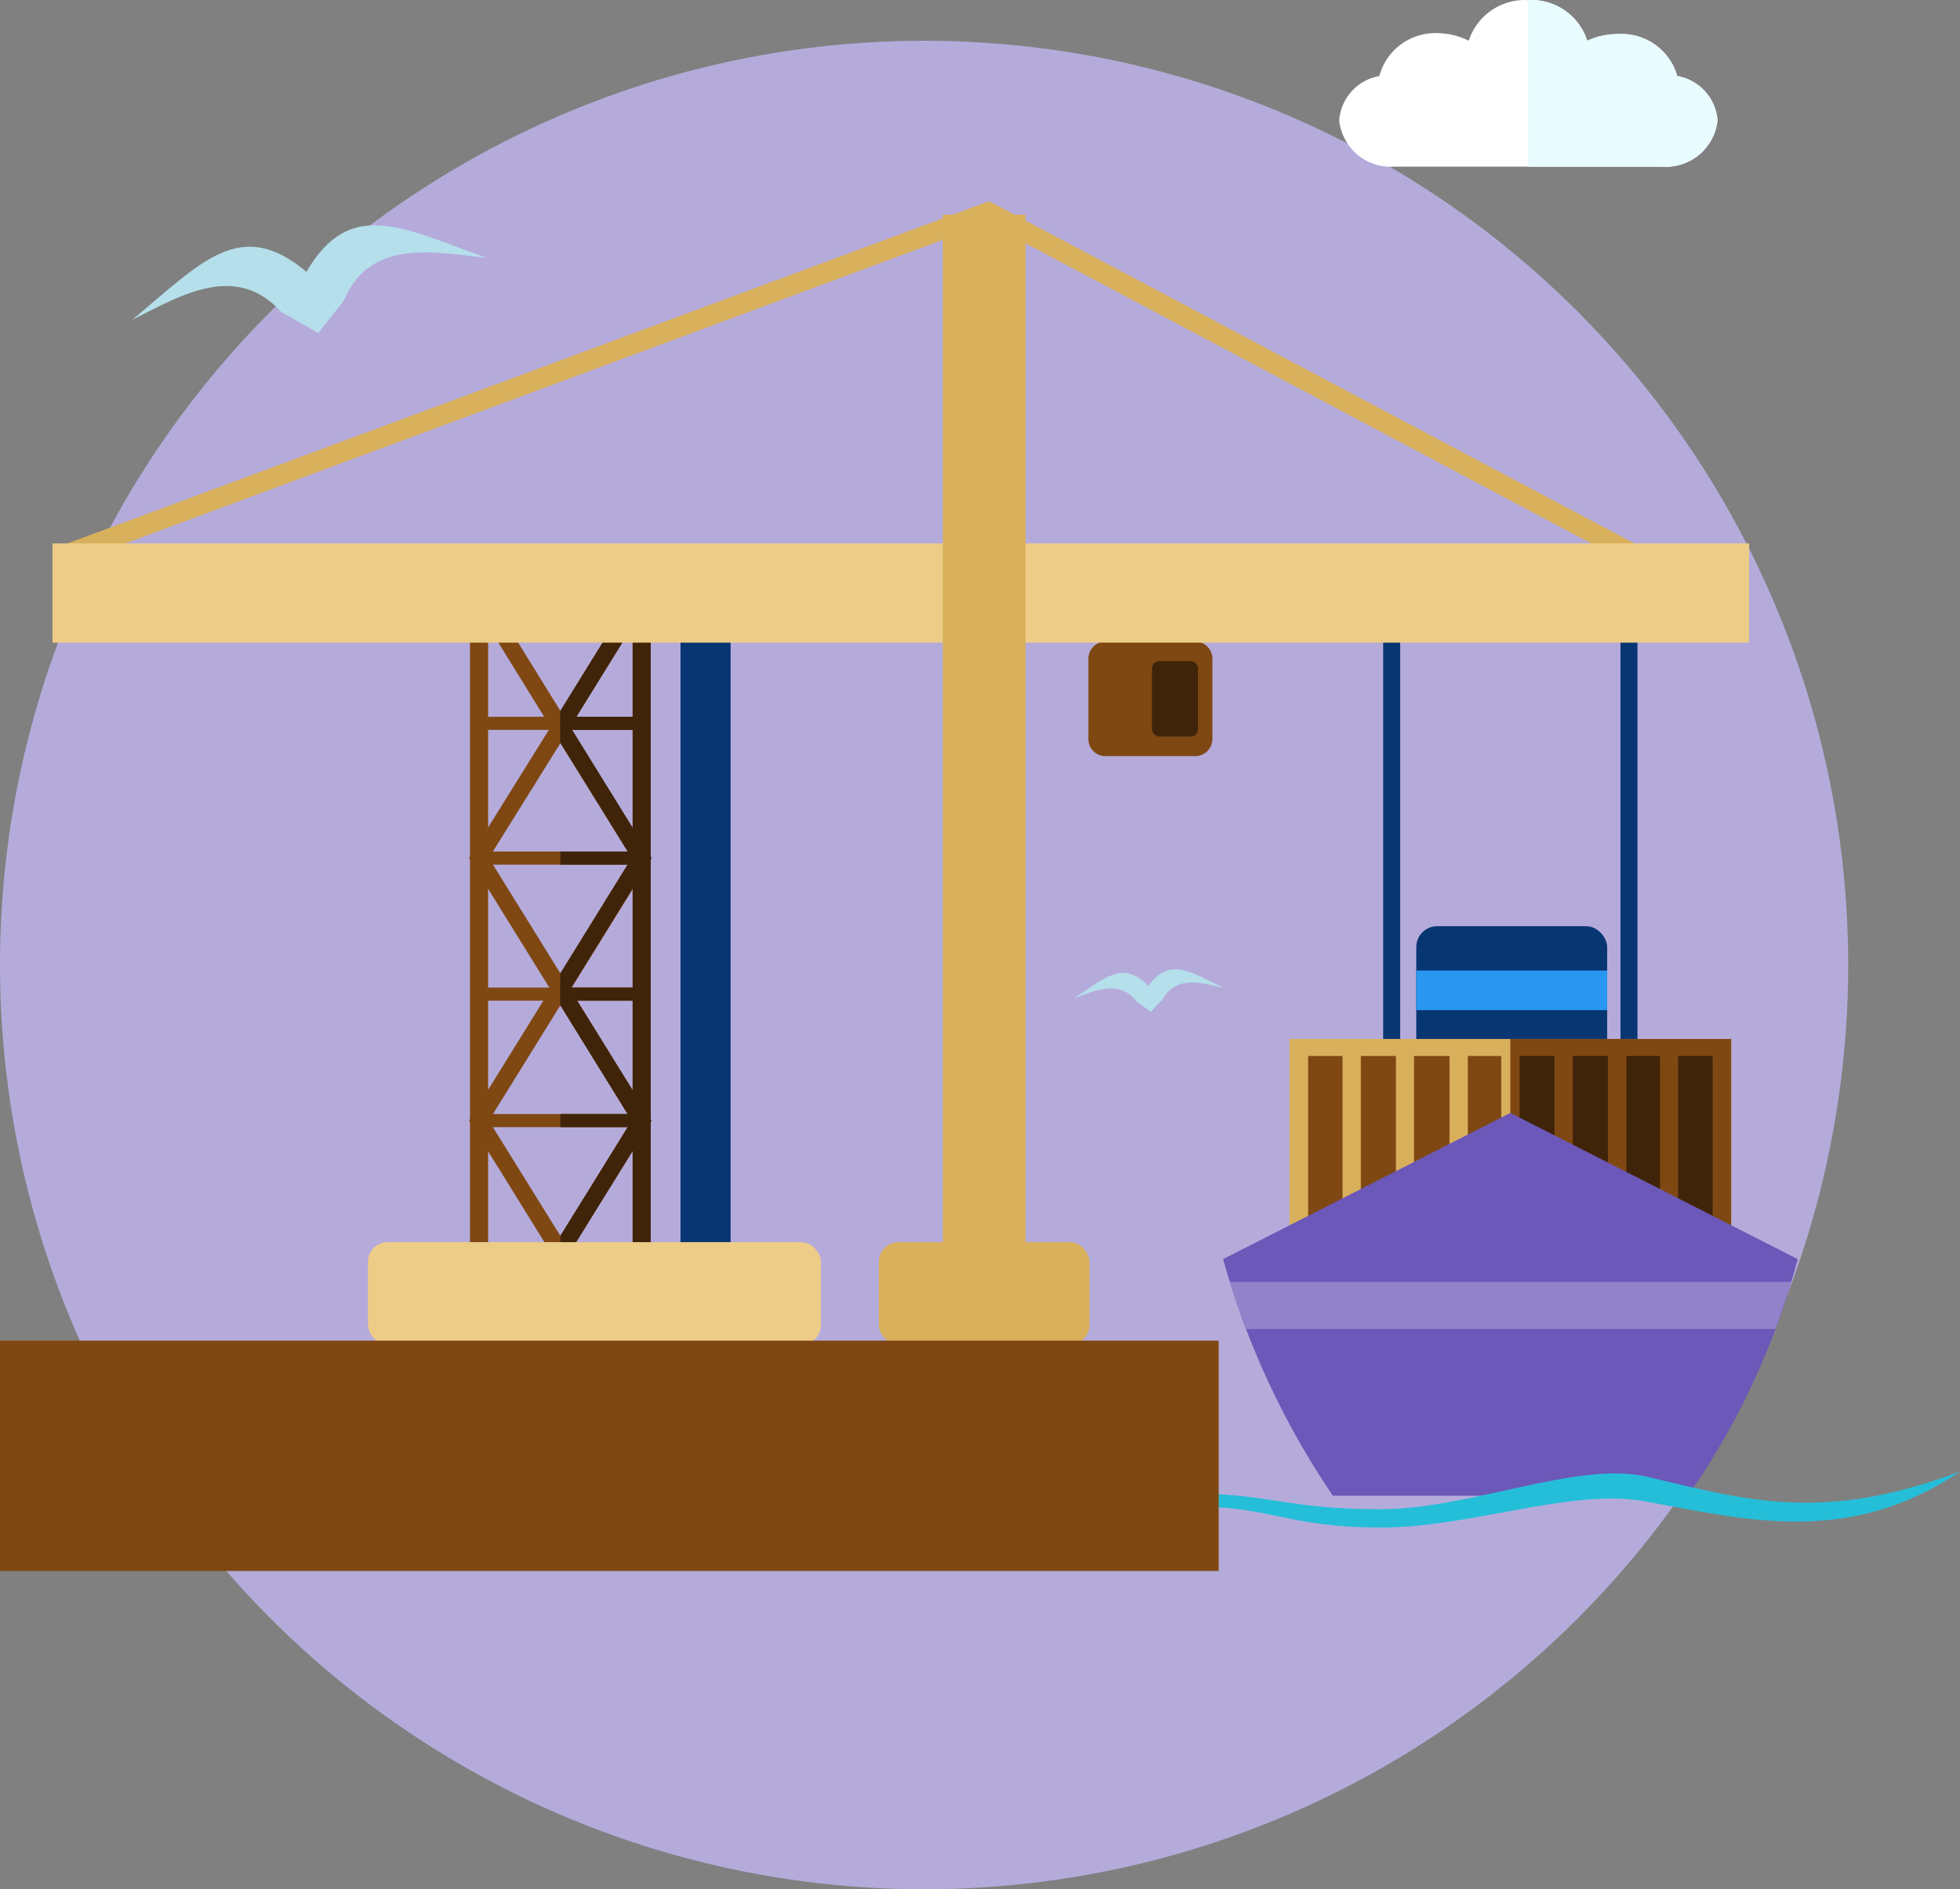 <svg xmlns="http://www.w3.org/2000/svg" width="106.05" height="102.205" viewBox="0 0 106.05 102.205">
  <rect x="0" y="0" width="106.05" height="102.205" fill="#808080" stroke="none"/>
  <g id="CF6_mod_copia_12" data-name="CF6_mod copia 12" transform="translate(0 2.205)">
    <circle id="Elipse_4192" data-name="Elipse 4192" cx="50" cy="50" r="50" fill="#b5abdb"/>
    <g id="Grupo_61430" data-name="Grupo 61430">
      <rect id="Rectángulo_7033" data-name="Rectángulo 7033" width="10.33" height="7.99" rx="1.13" transform="translate(76.63 47.9)" fill="#083673"/>
      <rect id="Rectángulo_7034" data-name="Rectángulo 7034" width="10.33" height="2.14" transform="translate(76.63 50.3)" fill="#2997f0"/>
    </g>
    <rect id="Rectángulo_7035" data-name="Rectángulo 7035" width="22.39" height="13.36" rx="2.23" transform="translate(70.53 54.14)" fill="#083673"/>
    <g id="Grupo_61437" data-name="Grupo 61437">
      <path id="Trazado_128544" data-name="Trazado 128544" d="M3.31,27.32,53.29,8.76l.23-.08.21.11L89.92,27.98l-.51.97L53.44,9.87,3.69,28.34Z" fill="#d8b05c" fill-rule="evenodd"/>
      <g id="Grupo_61436" data-name="Grupo 61436">
        <g id="Grupo_61431" data-name="Grupo 61431">
          <rect id="Rectángulo_7036" data-name="Rectángulo 7036" width="0.92" height="31.98" transform="translate(74.84 31.61)" fill="#083673"/>
          <rect id="Rectángulo_7037" data-name="Rectángulo 7037" width="0.92" height="31.98" transform="translate(87.68 31.61)" fill="#083673"/>
        </g>
        <g id="Grupo_61432" data-name="Grupo 61432">
          <rect id="Rectángulo_7038" data-name="Rectángulo 7038" width="23.9" height="13.62" transform="translate(69.77 54)" fill="#d8b05c"/>
          <rect id="Rectángulo_7039" data-name="Rectángulo 7039" width="11.95" height="13.62" transform="translate(81.72 54)" fill="#7f4813"/>
          <path id="Trazado_128545" data-name="Trazado 128545" d="M70.78,54.92h1.86V66.7H70.78Zm2.85,0h1.9V66.7h-1.9Zm2.88,0h1.92V66.7H76.51V54.92Zm2.91,0h1.81V66.7H79.42Zm2.8,0h1.89V66.7H82.22Zm2.88,0H87V66.7H85.1Zm2.9,0h1.82V66.7H88Zm2.8,0h1.87V66.7H90.8Z" fill="#7f4813" fill-rule="evenodd"/>
          <path id="Trazado_128546" data-name="Trazado 128546" d="M82.22,54.92h1.89V66.7H82.22Zm2.88,0H87V66.7H85.1Zm2.9,0h1.82V66.7H88Zm2.8,0h1.87V66.7H90.8Z" fill="#3f2409" fill-rule="evenodd"/>
        </g>
        <path id="Trazado_128547" data-name="Trazado 128547" d="M59.81,32.5h4.86a.93.93,0,0,1,.93.93v4.34a.93.93,0,0,1-.93.93H59.81a.92.92,0,0,1-.92-.92V33.43a.93.93,0,0,1,.92-.93Z" fill="#7f4813"/>
        <rect id="Rectángulo_7040" data-name="Rectángulo 7040" width="2.49" height="4.08" rx="0.39" transform="translate(62.33 33.56)" fill="#3f2409"/>
        <rect id="Rectángulo_7041" data-name="Rectángulo 7041" width="2.71" height="34.51" transform="translate(36.82 31.17)" fill="#083673"/>
        <g id="Grupo_61435" data-name="Grupo 61435">
          <g id="Grupo_61433" data-name="Grupo 61433">
            <path id="Trazado_128548" data-name="Trazado 128548" d="M25.43,65.9V30.45h.98V65.54h7.82V30.45h.98v35.8H25.43Z" fill="#7f4813" fill-rule="evenodd"/>
            <path id="Trazado_128549" data-name="Trazado 128549" d="M29.87,37.26l-4.21-6.81h1.07l3.59,5.8,3.59-5.8h1.07l-4.22,6.81-.44.71Z" fill="#7f4813" fill-rule="evenodd"/>
            <path id="Trazado_128550" data-name="Trazado 128550" d="M29.87,51.46l-4.4-7.1-.09-.15.09-.14L29.87,37l.45-.71.44.71,4.4,7.11.09.14-.09.15-4.4,7.1-.44.72-.45-.72Zm-3.42-7.25,3.87,6.24,3.86-6.24L30.32,38Z" fill="#7f4813" fill-rule="evenodd"/>
            <path id="Trazado_128551" data-name="Trazado 128551" d="M29.87,65.66l-4.4-7.1-.09-.14.09-.15,4.4-7.1.45-.72.44.72,4.4,7.1.09.15-.09.14-4.4,7.1-.44.72-.45-.72Zm-3.42-7.24,3.87,6.23,3.86-6.23-3.86-6.24Z" fill="#7f4813" fill-rule="evenodd"/>
            <rect id="Rectángulo_7042" data-name="Rectángulo 7042" width="8.8" height="0.71" transform="translate(25.92 43.86)" fill="#7f4813"/>
            <rect id="Rectángulo_7043" data-name="Rectángulo 7043" width="8.8" height="0.71" transform="translate(25.92 58.06)" fill="#7f4813"/>
            <rect id="Rectángulo_7044" data-name="Rectángulo 7044" width="8.8" height="0.71" transform="translate(25.92 36.57)" fill="#7f4813"/>
            <rect id="Rectángulo_7045" data-name="Rectángulo 7045" width="8.8" height="0.71" transform="translate(25.92 51.22)" fill="#7f4813"/>
          </g>
          <g id="Grupo_61434" data-name="Grupo 61434">
            <path id="Trazado_128552" data-name="Trazado 128552" d="M35.21,30.45v35.8H30.32v-.71h3.91V30.45Z" fill="#3f2409" fill-rule="evenodd"/>
            <path id="Trazado_128553" data-name="Trazado 128553" d="M34.98,30.45l-4.22,6.81-.44.71V36.25l3.59-5.8Z" fill="#3f2409" fill-rule="evenodd"/>
            <path id="Trazado_128554" data-name="Trazado 128554" d="M30.32,36.25l.44.71,4.4,7.11.09.14-.09.15-4.4,7.1-.44.72V50.45l3.86-6.24-3.86-6.24Z" fill="#3f2409" fill-rule="evenodd"/>
            <path id="Trazado_128555" data-name="Trazado 128555" d="M30.32,50.45l.44.72,4.4,7.1.09.15-.09.14-4.4,7.1-.44.72V64.65l3.86-6.23-3.86-6.24Z" fill="#3f2409" fill-rule="evenodd"/>
            <rect id="Rectángulo_7046" data-name="Rectángulo 7046" width="4.4" height="0.71" transform="translate(30.32 43.86)" fill="#3f2409"/>
            <rect id="Rectángulo_7047" data-name="Rectángulo 7047" width="4.4" height="0.71" transform="translate(30.32 58.06)" fill="#3f2409"/>
            <rect id="Rectángulo_7048" data-name="Rectángulo 7048" width="4.4" height="0.71" transform="translate(30.32 36.57)" fill="#3f2409"/>
            <rect id="Rectángulo_7049" data-name="Rectángulo 7049" width="4.4" height="0.71" transform="translate(30.32 51.22)" fill="#3f2409"/>
          </g>
        </g>
        <rect id="Rectángulo_7050" data-name="Rectángulo 7050" width="91.8" height="5.37" transform="translate(2.84 27.19)" fill="#edcc88"/>
        <rect id="Rectángulo_7051" data-name="Rectángulo 7051" width="4.48" height="56.97" transform="translate(51.01 9.41)" fill="#d8b05c"/>
        <rect id="Rectángulo_7052" data-name="Rectángulo 7052" width="24.51" height="5.55" rx="1.07" transform="translate(19.91 64.99)" fill="#edcc88"/>
        <rect id="Rectángulo_7053" data-name="Rectángulo 7053" width="11.4" height="5.55" rx="1.07" transform="translate(47.55 64.99)" fill="#d8b05c"/>
      </g>
    </g>
    <g id="Grupo_61438" data-name="Grupo 61438">
      <path id="Trazado_128556" data-name="Trazado 128556" d="M81.72,58l15.55,7.91a40.44,40.44,0,0,1-5.94,12.8H72.12a43.49,43.49,0,0,1-5.94-12.8Z" fill="#6c58b8" fill-rule="evenodd"/>
      <path id="Trazado_128557" data-name="Trazado 128557" d="M96.92,67.14c-.26.86-.55,1.71-.86,2.55H67.41q-.48-1.26-.87-2.55Z" fill="#9182ca" fill-rule="evenodd"/>
    </g>
    <path id="Trazado_128558" data-name="Trazado 128558" d="M52.36,79.78c4,.61,9-1.23,12.66-1.18s4.81.84,9.68.84,10.67-2.65,14.45-1.75c5.53,1.32,9.58,2.46,16.9-.29C100,81.49,94.45,80,88.93,79c-4-.68-9.3,1.42-14.17,1.43s-6-1.08-9.65-1.12C63.57,79.32,55.83,80.87,52.36,79.78Z" fill="#25bed9" fill-rule="evenodd"/>
    <rect id="Rectángulo_7054" data-name="Rectángulo 7054" width="65.94" height="12.46" transform="translate(0 70.32)" fill="#7f4813"/>
    <path id="Trazado_128559" data-name="Trazado 128559" d="M18.59,14.08c1.4-3.32,4.67-2.7,7.74-2.33-4.61-1.67-7.4-3.26-9.75.75-3.57-3-5.66-.54-9.43,2.6,2.76-1.4,5.63-3.09,8.07-.43l2,1.14Z" fill="#b5dfeb" fill-rule="evenodd"/>
    <path id="Trazado_128560" data-name="Trazado 128560" d="M62.9,51.87c.73-1.32,2.06-.92,3.31-.63-1.84-.9-2.93-1.68-4.08-.11-1.35-1.39-2.32-.47-4,.67,1.2-.46,2.47-1,3.37.17l.76.56Z" fill="#b5dfeb" fill-rule="evenodd"/>
    <g id="Grupo_61439" data-name="Grupo 61439">
      <path id="Trazado_128561" data-name="Trazado 128561" d="M79.47,0a3.19,3.19,0,0,1,3.21-2.2A3.17,3.17,0,0,1,85.88,0a3.86,3.86,0,0,1,1.64-.36,3.13,3.13,0,0,1,3.23,2.27,2.63,2.63,0,0,1,2.18,2.4h0a2.81,2.81,0,0,1-3,2.5H75.46a2.81,2.81,0,0,1-3-2.5h0a2.63,2.63,0,0,1,2.17-2.4,3.14,3.14,0,0,1,3.2-2.32A3.8,3.8,0,0,1,79.47,0Z" fill="#fff" fill-rule="evenodd"/>
      <path id="Trazado_128562" data-name="Trazado 128562" d="M82.68-2.2A3.17,3.17,0,0,1,85.88,0a3.86,3.86,0,0,1,1.64-.36,3.13,3.13,0,0,1,3.23,2.27,2.63,2.63,0,0,1,2.18,2.4h0a2.81,2.81,0,0,1-3,2.5H82.68Z" fill="#e9fcff" fill-rule="evenodd"/>
    </g>
  </g>
</svg>
